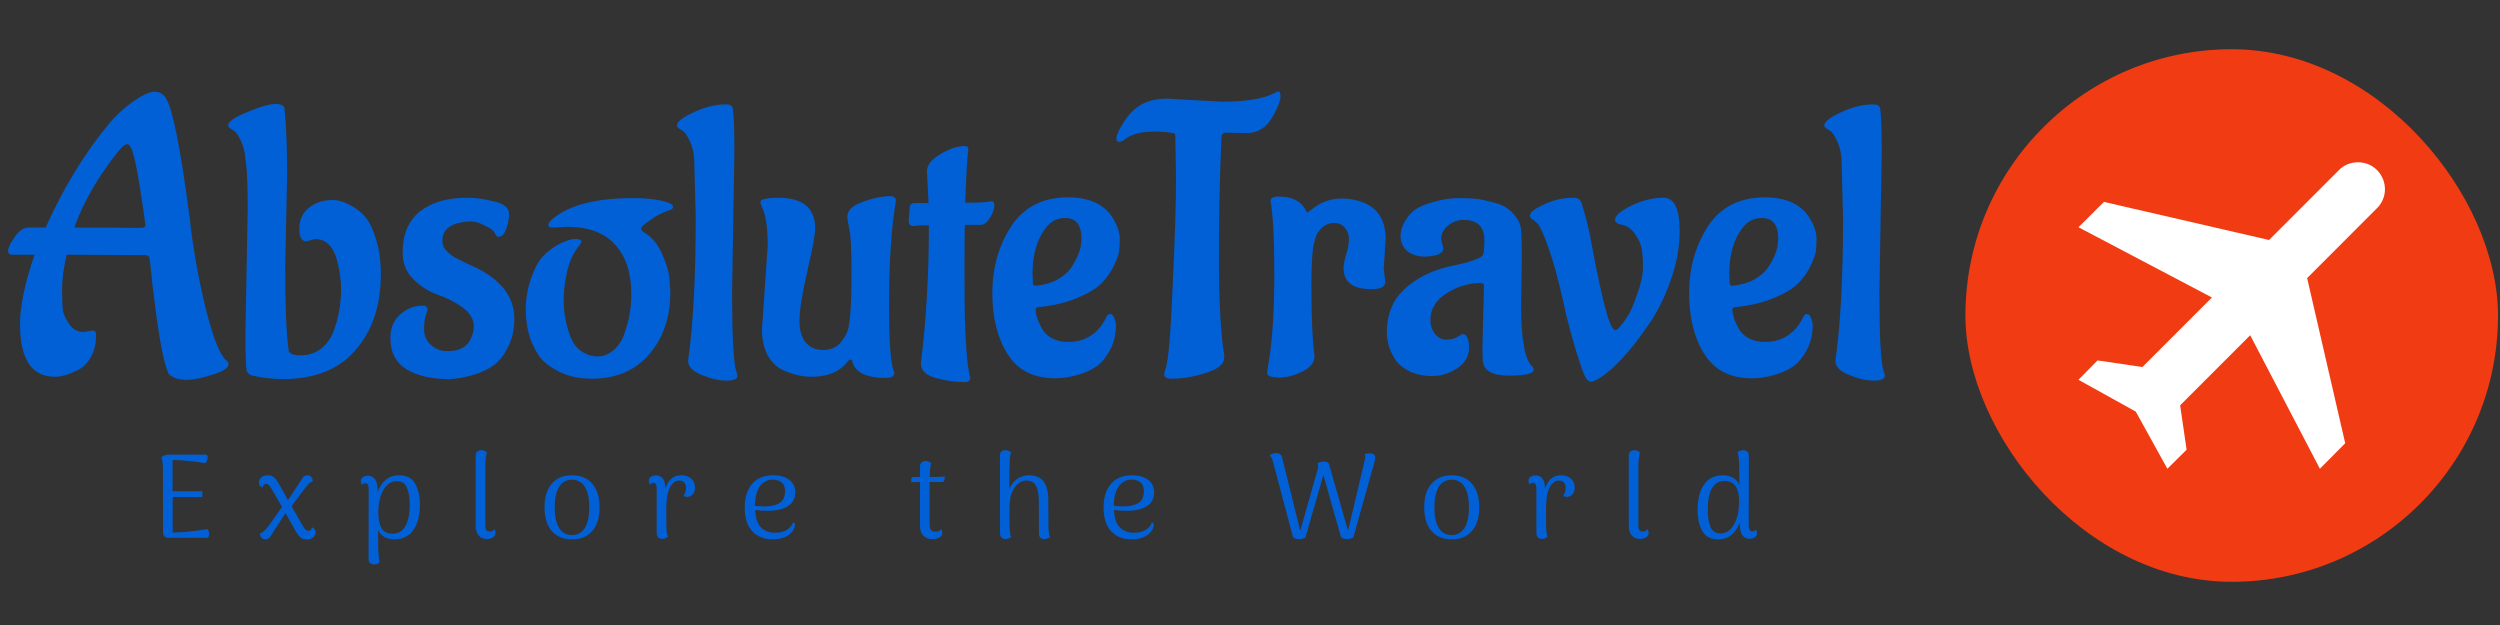 <svg width="252" height="63" viewBox="0 0 252 63" fill="none" xmlns="http://www.w3.org/2000/svg">
<rect x="0" y="0" width="252" height="63" fill="#333333" stroke="none"/>
<path d="M11.888 15.303C9.857 17.848 8.392 20.393 7.492 22.938H7.531C11.104 22.938 13.148 22.951 13.662 22.977C14.202 22.977 14.498 22.951 14.549 22.9C14.601 22.848 14.639 22.784 14.665 22.707C14.228 19.545 13.881 17.398 13.624 16.267C13.367 15.11 13.109 14.532 12.852 14.532C12.595 14.532 12.274 14.789 11.888 15.303ZM8.456 33.466L9.305 33.312C9.562 33.312 9.69 33.453 9.69 33.736C9.69 34.636 9.51 35.394 9.15 36.011C8.79 36.628 8.34 37.065 7.801 37.322C6.927 37.759 6.181 37.978 5.564 37.978C4.381 37.978 3.494 37.541 2.903 36.667C2.312 35.767 2.016 34.43 2.016 32.656C2.016 30.857 2.505 28.53 3.482 25.676H1.245C0.962 25.676 0.821 25.535 0.821 25.252C0.821 24.969 1.039 24.52 1.476 23.902C1.913 23.26 2.376 22.938 2.865 22.938H4.6C6.425 18.877 8.572 15.367 11.04 12.411C11.683 11.639 12.467 10.92 13.392 10.251C14.343 9.583 15.076 9.249 15.59 9.249C16.104 9.249 16.49 9.48 16.747 9.943C17.416 11.023 18.2 14.969 19.099 21.782C19.408 24.712 19.935 27.746 20.68 30.882C21.452 33.993 22.159 35.806 22.802 36.32C22.956 36.422 23.033 36.551 23.033 36.705C23.033 37.091 22.48 37.451 21.375 37.785C20.295 38.119 19.459 38.286 18.868 38.286C18.302 38.286 17.866 38.209 17.557 38.055C17.248 37.926 17.056 37.785 16.979 37.631C16.516 36.628 16.053 34.237 15.59 30.458L15.359 28.646C15.256 27.437 15.153 26.525 15.05 25.908L14.78 25.715L6.721 25.676C6.412 26.988 6.258 28.131 6.258 29.108C6.258 30.085 6.284 30.805 6.335 31.268C6.412 31.705 6.631 32.181 6.991 32.695C7.351 33.209 7.839 33.466 8.456 33.466ZM31.757 24.095L30.87 24.327C30.408 24.327 30.176 23.902 30.176 23.054C30.176 22.18 30.485 21.486 31.102 20.972C31.744 20.432 32.554 20.162 33.531 20.162C34.071 20.162 34.65 20.329 35.267 20.663C35.884 20.972 36.398 21.37 36.809 21.859C37.22 22.321 37.58 23.067 37.889 24.095C38.223 25.098 38.39 26.28 38.39 27.643C38.39 30.779 37.542 33.325 35.845 35.279C34.174 37.232 31.744 38.209 28.557 38.209C27.631 38.209 26.718 38.119 25.819 37.939L25.433 37.862C25.099 37.759 24.906 37.579 24.855 37.322C24.777 36.782 24.739 35.51 24.739 33.505L24.97 21.01C24.97 19.082 24.919 17.604 24.816 16.576L24.739 16.036C24.688 15.316 24.533 14.699 24.276 14.185C24.045 13.671 23.814 13.336 23.582 13.182L23.274 12.989C23.094 12.886 23.004 12.771 23.004 12.642C23.004 12.257 23.646 11.807 24.932 11.293C26.217 10.753 27.156 10.483 27.747 10.483C28.338 10.483 28.647 10.637 28.672 10.945C28.852 12.514 28.942 14.75 28.942 17.655L28.75 26.91C28.75 30.947 28.865 33.736 29.096 35.279C29.122 35.638 29.521 35.818 30.292 35.818C31.089 35.818 31.77 35.6 32.336 35.163C32.901 34.726 33.326 34.147 33.608 33.428C34.123 32.116 34.38 30.664 34.38 29.07C34.38 28.324 34.277 27.515 34.071 26.64C33.711 24.944 32.94 24.095 31.757 24.095ZM51.846 32.116C51.846 33.222 51.628 34.186 51.191 35.008C50.779 35.831 50.304 36.435 49.764 36.821C49.224 37.207 48.581 37.515 47.836 37.746C46.859 38.055 45.972 38.209 45.175 38.209C43.504 38.209 42.116 37.888 41.01 37.245C39.905 36.577 39.352 35.523 39.352 34.083C39.352 33.235 39.584 32.541 40.046 32.001C40.766 31.204 41.627 30.805 42.63 30.805C42.938 30.805 43.093 30.947 43.093 31.229C43.093 31.255 43.028 31.461 42.9 31.846C42.797 32.206 42.746 32.669 42.746 33.235C42.746 33.8 42.964 34.301 43.401 34.739C43.864 35.176 44.417 35.394 45.059 35.394C45.702 35.394 46.216 35.291 46.602 35.086C46.987 34.854 47.258 34.572 47.412 34.237C47.643 33.775 47.759 33.337 47.759 32.926C47.759 32.181 47.386 31.538 46.641 30.998C45.895 30.458 45.072 30.034 44.172 29.725C43.273 29.417 42.45 28.903 41.704 28.183C40.959 27.463 40.586 26.563 40.586 25.483C40.586 23.633 41.165 22.244 42.321 21.319C43.504 20.393 45.098 19.93 47.103 19.93C47.977 19.93 48.89 20.059 49.841 20.316C50.818 20.547 51.306 20.959 51.306 21.55C51.306 22.116 51.204 22.643 50.998 23.131C50.818 23.62 50.587 23.864 50.304 23.864C50.15 23.864 50.047 23.812 49.995 23.71C49.944 23.581 49.854 23.44 49.725 23.285C49.597 23.131 49.288 22.938 48.8 22.707C48.312 22.45 47.887 22.321 47.527 22.321C47.193 22.321 46.962 22.334 46.833 22.36C46.73 22.36 46.538 22.398 46.255 22.476C45.972 22.527 45.715 22.617 45.484 22.746C44.892 23.08 44.597 23.568 44.597 24.211C44.597 24.622 44.687 24.931 44.867 25.137C45.047 25.316 45.188 25.458 45.291 25.561C45.394 25.663 45.574 25.792 45.831 25.946C46.088 26.075 46.268 26.165 46.37 26.216C46.473 26.268 46.705 26.383 47.065 26.563C47.425 26.718 47.656 26.82 47.759 26.872C50.484 28.157 51.846 29.905 51.846 32.116ZM57.158 22.861C56.49 22.887 56.002 22.913 55.693 22.938C55.41 22.938 55.269 22.861 55.269 22.707C55.269 22.553 55.346 22.398 55.5 22.244C57.146 20.727 59.922 19.969 63.83 19.969C65.167 19.969 66.221 20.085 66.992 20.316L67.377 20.432C67.686 20.56 67.84 20.702 67.84 20.856C67.84 20.985 67.75 21.087 67.57 21.165C66.876 21.37 66.208 21.704 65.565 22.167C64.922 22.604 64.601 22.913 64.601 23.093L64.832 23.363C65.655 23.825 66.285 24.558 66.722 25.561C67.185 26.563 67.442 27.45 67.493 28.221L67.57 29.417C67.57 31.962 66.863 34.057 65.449 35.703C64.035 37.348 62.107 38.171 59.665 38.171C58.431 38.171 57.364 37.952 56.464 37.515C55.565 37.078 54.896 36.59 54.459 36.05C54.048 35.484 53.714 34.854 53.456 34.16C53.148 33.209 52.994 32.232 52.994 31.229C52.994 30.201 53.161 29.173 53.495 28.144C53.855 27.116 54.253 26.358 54.69 25.869C55.153 25.381 55.667 24.982 56.233 24.674C56.953 24.288 57.531 24.095 57.968 24.095C58.405 24.095 58.624 24.185 58.624 24.365L58.392 24.751C57.827 25.419 57.416 26.293 57.158 27.373C56.927 28.453 56.811 29.417 56.811 30.265C56.811 31.088 56.914 31.911 57.12 32.733C57.325 33.556 57.557 34.173 57.814 34.584C58.071 34.97 58.367 35.266 58.701 35.471C59.189 35.78 59.704 35.934 60.243 35.934C60.783 35.934 61.31 35.728 61.825 35.317C62.339 34.88 62.711 34.314 62.943 33.62C63.406 32.335 63.637 31.011 63.637 29.648C63.637 27.489 63.084 25.818 61.979 24.635C60.899 23.453 59.292 22.861 57.158 22.861ZM74.025 15.342L73.794 29.494C73.794 33.916 73.935 36.564 74.218 37.438C74.295 37.592 74.334 37.746 74.334 37.901C74.334 38.209 73.961 38.364 73.216 38.364C72.47 38.364 71.635 38.171 70.709 37.785C69.809 37.425 69.359 36.95 69.359 36.358C69.874 32.759 70.13 27.952 70.13 21.936L69.976 16.036C69.925 15.316 69.771 14.699 69.513 14.185C69.282 13.671 69.051 13.336 68.819 13.182L68.511 12.989C68.331 12.886 68.241 12.771 68.241 12.642C68.241 12.282 68.794 11.845 69.899 11.331C71.03 10.791 72.123 10.521 73.177 10.521C73.588 10.521 73.82 10.663 73.871 10.945C73.974 11.614 74.025 13.079 74.025 15.342ZM90.304 20.239C89.841 23.015 89.609 26.55 89.609 30.844C89.609 34.006 89.738 36.088 89.995 37.091L90.149 37.592C90.149 37.926 89.867 38.093 89.301 38.093C87.322 38.093 86.19 37.541 85.907 36.435C85.882 36.307 85.817 36.242 85.715 36.242C85.638 36.242 85.56 36.294 85.483 36.397C84.686 37.451 83.452 37.978 81.781 37.978C80.856 37.978 79.892 37.746 78.889 37.284C78.272 37.001 77.771 36.513 77.385 35.818C76.999 35.099 76.807 34.224 76.807 33.196L77.385 24.751C77.385 22.977 77.205 21.717 76.845 20.972C76.717 20.689 76.653 20.509 76.653 20.432C76.653 20.278 76.717 20.175 76.845 20.123C77.257 19.995 77.784 19.93 78.426 19.93C80.92 19.93 82.167 20.959 82.167 23.015C82.167 23.658 81.897 25.124 81.357 27.412C80.843 29.7 80.586 31.332 80.586 32.309C80.586 33.26 80.791 33.993 81.203 34.507C81.64 35.021 82.231 35.279 82.977 35.279C83.748 35.279 84.352 35.008 84.789 34.469C85.226 33.929 85.483 33.389 85.56 32.849L85.676 32.039C85.779 31.139 85.83 29.558 85.83 27.296C85.83 25.034 85.753 23.607 85.599 23.015C85.471 22.398 85.406 22.013 85.406 21.859C85.406 21.216 85.92 20.715 86.949 20.355C87.977 19.969 88.903 19.776 89.725 19.776C90.111 19.776 90.304 19.93 90.304 20.239ZM91.59 22.36L91.705 20.817C91.731 20.586 91.911 20.47 92.245 20.47H93.595L93.441 17.385V17.231C93.441 16.64 93.89 16.074 94.79 15.534C95.69 14.995 96.513 14.725 97.258 14.725C97.49 14.725 97.605 14.827 97.605 15.033V15.072C97.502 15.766 97.4 17.552 97.297 20.432C98.428 20.432 99.148 20.406 99.456 20.355C99.765 20.303 99.932 20.278 99.958 20.278C100.138 20.278 100.228 20.432 100.228 20.74C100.228 21.049 100.086 21.447 99.803 21.936C99.52 22.398 99.212 22.643 98.878 22.669H97.258C97.233 23.543 97.22 25.021 97.22 27.103C97.22 29.16 97.233 30.857 97.258 32.194C97.31 33.53 97.361 34.546 97.412 35.24C97.464 35.908 97.515 36.448 97.567 36.859C97.644 37.271 97.695 37.566 97.721 37.746C97.772 37.926 97.798 38.042 97.798 38.093C97.798 38.351 97.631 38.492 97.297 38.518C96.294 38.518 95.291 38.376 94.289 38.093C93.312 37.811 92.823 37.322 92.823 36.628C93.363 32.309 93.633 27.669 93.633 22.707C92.939 22.707 92.412 22.733 92.052 22.784H92.014C91.782 22.784 91.641 22.643 91.59 22.36ZM104.079 27.605L104.117 28.569C104.117 28.723 104.22 28.8 104.426 28.8C105.248 28.723 105.968 28.517 106.585 28.183C107.202 27.823 107.665 27.424 107.973 26.988C108.59 26.036 108.925 25.214 108.976 24.52L109.015 24.057C109.015 22.669 108.462 21.974 107.356 21.974C106.534 21.974 105.865 22.334 105.351 23.054C104.503 24.185 104.079 25.702 104.079 27.605ZM112.485 32.733C112.485 33.71 112.28 34.572 111.868 35.317C111.483 36.037 111.033 36.577 110.519 36.937C110.03 37.271 109.452 37.541 108.783 37.746C107.935 38.004 107.125 38.132 106.354 38.132C104.194 38.132 102.6 37.322 101.572 35.703C100.544 34.083 100.03 32.026 100.03 29.533C100.03 27.013 100.659 24.777 101.919 22.823C103.205 20.869 105.12 19.892 107.665 19.892C109.979 19.892 111.547 20.702 112.37 22.321C112.704 22.938 112.871 23.53 112.871 24.095C112.871 24.635 112.845 25.072 112.794 25.406C112.742 25.715 112.562 26.191 112.254 26.833C111.945 27.476 111.534 28.054 111.02 28.569C110.506 29.083 109.696 29.571 108.59 30.034C107.485 30.497 106.187 30.805 104.696 30.959C104.49 30.959 104.387 31.049 104.387 31.229C104.387 31.461 104.464 31.808 104.619 32.271C104.798 32.708 104.991 33.08 105.197 33.389C105.763 34.109 106.598 34.469 107.704 34.469C108.809 34.469 109.747 34.109 110.519 33.389C110.93 33.003 111.264 32.528 111.521 31.962C111.624 31.756 111.753 31.654 111.907 31.654C112.087 31.654 112.228 31.795 112.331 32.078C112.434 32.361 112.485 32.579 112.485 32.733ZM117.62 9.943L123.173 10.251C125.642 10.251 127.415 9.956 128.495 9.364C128.649 9.262 128.778 9.21 128.881 9.21C129.009 9.21 129.074 9.39 129.074 9.75C129.074 10.11 128.855 10.701 128.418 11.524C127.775 12.784 126.85 13.413 125.642 13.413L123.521 13.375C123.315 13.375 123.186 13.491 123.135 13.722C122.955 17.501 122.865 21.589 122.865 25.985C122.865 30.355 123.045 33.646 123.405 35.857V36.05C123.405 36.692 122.788 37.207 121.554 37.592C120.346 37.978 119.202 38.171 118.122 38.171C117.608 38.171 117.351 38.029 117.351 37.746C117.351 37.669 117.389 37.489 117.466 37.207C117.749 36.641 117.993 33.903 118.199 28.993C118.43 24.082 118.546 20.38 118.546 17.887L118.469 13.683C118.469 13.529 118.392 13.439 118.237 13.413C117.698 13.311 117.081 13.259 116.386 13.259C114.998 13.259 113.97 13.542 113.301 14.108C113.121 14.236 112.954 14.3 112.8 14.3C112.62 14.3 112.53 14.197 112.53 13.992C112.53 13.683 112.697 13.259 113.032 12.719C113.34 12.179 113.674 11.717 114.034 11.331C114.908 10.405 116.104 9.943 117.62 9.943ZM139.479 27.065L139.634 28.414C139.634 28.903 139.171 29.147 138.245 29.147C136.369 29.147 135.43 28.44 135.43 27.026C135.43 26.692 135.52 26.229 135.7 25.638C135.88 25.047 135.97 24.532 135.97 24.095C135.97 23.658 135.842 23.285 135.585 22.977C135.328 22.643 134.955 22.476 134.466 22.476C133.978 22.476 133.554 22.656 133.194 23.015C132.86 23.35 132.654 23.697 132.577 24.057L132.423 24.597C132.268 25.394 132.191 26.73 132.191 28.607C132.191 30.458 132.217 31.924 132.268 33.003C132.32 34.057 132.371 34.79 132.423 35.201C132.474 35.587 132.5 35.818 132.5 35.895C132.5 36.538 132.101 37.052 131.304 37.438C130.507 37.849 129.71 38.055 128.913 38.055C128.116 38.055 127.718 37.888 127.718 37.554L127.911 36.358C128.271 34.122 128.451 31.204 128.451 27.605C128.451 24.005 128.322 21.563 128.065 20.278C128.065 19.969 128.335 19.815 128.875 19.815C130.263 19.815 131.189 20.29 131.651 21.242C131.677 21.345 131.716 21.396 131.767 21.396C131.844 21.396 132.024 21.28 132.307 21.049C133.155 20.355 134.158 20.008 135.315 20.008C136.035 20.008 136.754 20.149 137.474 20.432C138.94 21.023 139.672 22.257 139.672 24.134L139.479 27.065ZM153.402 25.831L153.325 30.767C153.325 34.186 153.697 36.242 154.443 36.937C154.546 37.039 154.597 37.155 154.597 37.284C154.597 37.669 153.762 37.862 152.091 37.862C150.445 37.862 149.571 37.374 149.468 36.397C149.443 36.165 149.43 35.69 149.43 34.97L149.584 28.8C149.584 28.62 149.481 28.53 149.276 28.53C148.042 28.53 146.885 28.877 145.805 29.571C144.725 30.265 144.185 31.152 144.185 32.232C144.185 32.798 144.34 33.273 144.648 33.659C144.957 34.044 145.329 34.237 145.766 34.237C146.229 34.237 146.602 34.147 146.885 33.967C147.193 33.787 147.373 33.684 147.425 33.659C147.862 33.71 148.08 34.173 148.08 35.047C148.08 35.895 147.682 36.59 146.885 37.13C146.088 37.644 145.252 37.901 144.378 37.901C143.504 37.901 142.746 37.746 142.103 37.438C141.486 37.13 141.036 36.782 140.753 36.397C140.47 36.011 140.239 35.574 140.059 35.086C139.879 34.494 139.789 33.98 139.789 33.543C139.789 31.744 140.355 30.304 141.486 29.224C142.617 28.144 144.07 27.373 145.844 26.91C148.183 26.448 149.404 26.023 149.507 25.638C149.584 25.355 149.623 24.879 149.623 24.211C149.623 22.848 148.929 22.167 147.54 22.167C146.949 22.167 146.422 22.36 145.959 22.746C145.496 23.105 145.265 23.568 145.265 24.134L145.496 25.059C145.445 25.496 144.982 25.753 144.108 25.831L143.684 25.869C142.913 25.869 142.296 25.676 141.833 25.291C141.396 24.905 141.177 24.391 141.177 23.748C141.177 23.337 141.306 22.887 141.563 22.398C141.846 21.884 142.193 21.473 142.604 21.165C143.016 20.856 143.645 20.586 144.494 20.355C145.368 20.098 146.203 19.969 147 19.969C147.797 19.969 148.414 19.995 148.851 20.046C149.288 20.098 149.88 20.226 150.625 20.432C151.397 20.612 152.026 20.972 152.515 21.512C153.029 22.052 153.299 22.63 153.325 23.247C153.376 23.838 153.402 24.699 153.402 25.831ZM164.413 20.74C165.518 20.201 166.611 19.93 167.69 19.93C168.77 19.93 169.31 21.049 169.31 23.285C169.31 24.931 169.002 26.602 168.385 28.299C167.793 29.995 167.048 31.486 166.148 32.772C164.297 35.471 162.626 37.271 161.135 38.171C160.775 38.376 160.505 38.479 160.325 38.479C160.145 38.479 159.952 38.286 159.747 37.901C159.567 37.515 159.271 36.667 158.86 35.356C158.474 34.044 158.153 32.875 157.896 31.846L157.549 30.265C157.034 28.003 156.533 26.203 156.045 24.866C155.556 23.504 155.196 22.72 154.965 22.514L154.579 22.167C154.322 22.039 154.194 21.884 154.194 21.704L154.386 21.357C154.721 21.049 155.273 20.74 156.045 20.432C156.842 20.098 157.716 19.93 158.667 19.93C159.104 19.93 159.374 20.175 159.477 20.663C159.862 21.846 160.196 23.234 160.479 24.828C160.762 26.422 161.135 28.221 161.598 30.227C162.086 32.232 162.485 33.248 162.793 33.273C162.947 33.273 163.114 33.157 163.294 32.926C163.5 32.695 163.731 32.386 163.988 32.001C164.271 31.615 164.605 30.869 164.991 29.764C165.402 28.659 165.608 27.72 165.608 26.949C165.608 26.152 165.57 25.548 165.492 25.137C165.441 24.699 165.222 24.198 164.837 23.633C164.451 23.067 164.014 22.746 163.526 22.669C163.037 22.566 162.793 22.398 162.793 22.167C162.793 21.756 163.333 21.28 164.413 20.74ZM174.312 27.605L174.351 28.569C174.351 28.723 174.454 28.8 174.659 28.8C175.482 28.723 176.202 28.517 176.819 28.183C177.436 27.823 177.899 27.424 178.207 26.988C178.824 26.036 179.158 25.214 179.21 24.52L179.248 24.057C179.248 22.669 178.696 21.974 177.59 21.974C176.768 21.974 176.099 22.334 175.585 23.054C174.737 24.185 174.312 25.702 174.312 27.605ZM182.719 32.733C182.719 33.71 182.513 34.572 182.102 35.317C181.716 36.037 181.267 36.577 180.752 36.937C180.264 37.271 179.685 37.541 179.017 37.746C178.169 38.004 177.359 38.132 176.588 38.132C174.428 38.132 172.834 37.322 171.806 35.703C170.778 34.083 170.263 32.026 170.263 29.533C170.263 27.013 170.893 24.777 172.153 22.823C173.438 20.869 175.354 19.892 177.899 19.892C180.213 19.892 181.781 20.702 182.603 22.321C182.938 22.938 183.105 23.53 183.105 24.095C183.105 24.635 183.079 25.072 183.028 25.406C182.976 25.715 182.796 26.191 182.488 26.833C182.179 27.476 181.768 28.054 181.254 28.569C180.74 29.083 179.93 29.571 178.824 30.034C177.719 30.497 176.421 30.805 174.929 30.959C174.724 30.959 174.621 31.049 174.621 31.229C174.621 31.461 174.698 31.808 174.852 32.271C175.032 32.708 175.225 33.08 175.431 33.389C175.996 34.109 176.832 34.469 177.937 34.469C179.043 34.469 179.981 34.109 180.752 33.389C181.164 33.003 181.498 32.528 181.755 31.962C181.858 31.756 181.986 31.654 182.141 31.654C182.321 31.654 182.462 31.795 182.565 32.078C182.668 32.361 182.719 32.579 182.719 32.733ZM189.676 15.342L189.444 29.494C189.444 33.916 189.586 36.564 189.869 37.438C189.946 37.592 189.984 37.746 189.984 37.901C189.984 38.209 189.611 38.364 188.866 38.364C188.12 38.364 187.285 38.171 186.359 37.785C185.46 37.425 185.01 36.95 185.01 36.358C185.524 32.759 185.781 27.952 185.781 21.936L185.627 16.036C185.575 15.316 185.421 14.699 185.164 14.185C184.933 13.671 184.701 13.336 184.47 13.182L184.161 12.989C183.981 12.886 183.891 12.771 183.891 12.642C183.891 12.282 184.444 11.845 185.55 11.331C186.681 10.791 187.773 10.521 188.827 10.521C189.239 10.521 189.47 10.663 189.521 10.945C189.624 11.614 189.676 13.079 189.676 15.342Z" fill="#0160D6"/>
<path d="M20.877 53.339C20.942 53.371 20.99 53.436 21.022 53.532C21.063 53.621 21.083 53.718 21.083 53.823C21.083 53.936 21.063 54.029 21.022 54.101C20.982 54.174 20.922 54.21 20.841 54.21H16.994C16.824 54.21 16.687 54.162 16.582 54.065C16.486 53.968 16.437 53.835 16.437 53.666L16.425 47.326C16.425 46.802 16.373 46.386 16.268 46.08C16.381 45.983 16.494 45.919 16.607 45.886C16.727 45.846 16.893 45.826 17.103 45.826H20.756C20.813 45.826 20.857 45.854 20.889 45.911C20.922 45.959 20.938 46.024 20.938 46.104C20.938 46.217 20.909 46.334 20.853 46.455C20.805 46.576 20.74 46.653 20.659 46.685C19.506 46.483 18.417 46.379 17.393 46.37V49.516H20.369C20.393 49.613 20.405 49.709 20.405 49.806C20.405 49.903 20.393 50 20.369 50.097H17.405V53.678C18.413 53.67 19.571 53.557 20.877 53.339ZM31.428 53.145C31.541 53.178 31.634 53.242 31.706 53.339C31.779 53.428 31.815 53.536 31.815 53.666C31.815 53.851 31.735 54.016 31.573 54.162C31.412 54.307 31.198 54.379 30.932 54.379C30.65 54.379 30.42 54.295 30.242 54.125C30.065 53.956 29.88 53.69 29.686 53.327L28.779 51.718L27.254 54.077C27.133 54.27 26.968 54.367 26.758 54.367C26.427 54.367 26.242 54.17 26.202 53.774C26.371 53.718 26.528 53.621 26.674 53.484C26.819 53.339 26.98 53.141 27.157 52.891L28.428 51.101L27.363 49.25C27.266 49.08 27.178 48.959 27.097 48.887C27.016 48.814 26.928 48.778 26.831 48.778C26.726 48.778 26.641 48.814 26.577 48.887C26.512 48.959 26.48 49.044 26.48 49.141C26.359 49.1 26.262 49.036 26.19 48.947C26.125 48.859 26.093 48.754 26.093 48.633C26.093 48.439 26.173 48.27 26.335 48.125C26.496 47.979 26.718 47.907 27 47.907C27.274 47.907 27.492 47.987 27.653 48.149C27.823 48.302 28.012 48.572 28.222 48.959L29.033 50.411L30.472 48.221C30.585 48.012 30.755 47.907 30.98 47.907C31.142 47.907 31.267 47.955 31.355 48.052C31.452 48.149 31.513 48.302 31.537 48.512C31.36 48.576 31.202 48.681 31.065 48.826C30.928 48.971 30.771 49.165 30.593 49.407L29.384 51.028L30.545 53.048C30.714 53.355 30.9 53.508 31.101 53.508C31.198 53.508 31.275 53.472 31.331 53.399C31.396 53.319 31.428 53.234 31.428 53.145ZM40.235 47.907C41.01 47.907 41.55 48.197 41.856 48.778C42.171 49.351 42.328 50.04 42.328 50.847C42.328 51.96 42.102 52.827 41.651 53.448C41.207 54.061 40.582 54.367 39.775 54.367C39.364 54.367 39.013 54.282 38.723 54.113C38.441 53.944 38.239 53.706 38.118 53.399V54.875C38.118 55.19 38.13 55.517 38.154 55.855C38.178 56.194 38.219 56.468 38.275 56.678C38.227 56.734 38.154 56.783 38.057 56.823C37.961 56.871 37.848 56.896 37.719 56.896C37.549 56.896 37.412 56.847 37.307 56.751C37.203 56.662 37.15 56.533 37.15 56.363L37.162 49.322C37.162 49.096 37.134 48.939 37.078 48.85C37.029 48.754 36.944 48.705 36.824 48.705C36.67 48.705 36.565 48.766 36.509 48.887C36.412 48.75 36.364 48.621 36.364 48.5C36.364 48.338 36.432 48.209 36.569 48.112C36.707 48.008 36.88 47.955 37.09 47.955C37.743 47.955 38.07 48.467 38.07 49.492V49.601C38.263 49.068 38.537 48.653 38.892 48.355C39.255 48.056 39.703 47.907 40.235 47.907ZM39.558 53.799C40.13 53.799 40.562 53.553 40.852 53.061C41.151 52.561 41.3 51.827 41.3 50.859C41.3 50.165 41.207 49.601 41.022 49.165C40.844 48.721 40.501 48.5 39.993 48.5C39.606 48.5 39.271 48.645 38.989 48.935C38.707 49.218 38.493 49.601 38.348 50.084C38.203 50.568 38.13 51.093 38.13 51.657C38.13 52.319 38.235 52.843 38.445 53.23C38.654 53.609 39.025 53.799 39.558 53.799ZM49.097 54.331C48.734 54.331 48.452 54.214 48.25 53.98C48.048 53.746 47.947 53.416 47.947 52.988V45.911C47.947 45.741 48 45.612 48.105 45.523C48.21 45.427 48.347 45.378 48.516 45.378C48.718 45.378 48.903 45.451 49.073 45.596C49.008 45.806 48.964 46.076 48.94 46.407C48.923 46.737 48.915 47.254 48.915 47.955V52.94C48.915 53.149 48.952 53.311 49.024 53.424C49.105 53.528 49.222 53.581 49.375 53.581C49.464 53.581 49.548 53.561 49.629 53.52C49.718 53.472 49.782 53.407 49.823 53.327C49.911 53.448 49.956 53.573 49.956 53.702C49.956 53.887 49.871 54.041 49.702 54.162C49.54 54.275 49.339 54.331 49.097 54.331ZM57.657 54.367C56.785 54.367 56.104 54.085 55.612 53.52C55.128 52.948 54.886 52.153 54.886 51.137C54.886 50.121 55.128 49.33 55.612 48.766C56.104 48.193 56.785 47.907 57.657 47.907C58.536 47.907 59.217 48.193 59.701 48.766C60.193 49.33 60.439 50.121 60.439 51.137C60.439 52.153 60.193 52.948 59.701 53.52C59.217 54.085 58.536 54.367 57.657 54.367ZM57.657 53.932C58.221 53.932 58.653 53.694 58.951 53.218C59.249 52.734 59.399 52.04 59.399 51.137C59.399 50.234 59.249 49.544 58.951 49.068C58.653 48.592 58.221 48.355 57.657 48.355C57.092 48.355 56.66 48.592 56.362 49.068C56.064 49.544 55.914 50.234 55.914 51.137C55.914 52.04 56.064 52.734 56.362 53.218C56.66 53.694 57.092 53.932 57.657 53.932ZM68.664 47.907C69.084 47.907 69.418 48.02 69.668 48.246C69.927 48.463 70.056 48.77 70.056 49.165C70.056 49.431 69.979 49.653 69.826 49.831C69.672 50 69.491 50.084 69.281 50.084C69.104 50.084 68.983 50.044 68.918 49.964C69.007 49.826 69.067 49.701 69.1 49.589C69.132 49.468 69.148 49.334 69.148 49.189C69.148 48.689 68.914 48.439 68.447 48.439C68.084 48.439 67.777 48.673 67.527 49.141C67.285 49.601 67.164 50.318 67.164 51.294V51.948C67.164 52.673 67.172 53.166 67.188 53.424C67.204 53.682 67.249 53.907 67.321 54.101C67.152 54.246 66.963 54.319 66.753 54.319C66.591 54.319 66.458 54.27 66.353 54.174C66.249 54.069 66.196 53.928 66.196 53.75V49.298C66.196 49.072 66.168 48.911 66.112 48.814C66.063 48.717 65.978 48.669 65.858 48.669C65.704 48.669 65.599 48.734 65.543 48.863C65.446 48.725 65.398 48.596 65.398 48.475C65.398 48.306 65.462 48.173 65.591 48.076C65.72 47.971 65.898 47.919 66.124 47.919C66.438 47.919 66.672 48.032 66.825 48.258C66.987 48.475 67.063 48.802 67.055 49.238V49.298C67.192 48.838 67.398 48.492 67.672 48.258C67.947 48.024 68.277 47.907 68.664 47.907ZM79.945 52.649C80.066 52.69 80.126 52.782 80.126 52.928C80.126 53.008 80.102 53.117 80.053 53.254C79.9 53.609 79.63 53.883 79.243 54.077C78.864 54.27 78.416 54.367 77.9 54.367C77.013 54.367 76.319 54.093 75.819 53.545C75.319 52.988 75.069 52.198 75.069 51.173C75.069 50.157 75.315 49.359 75.807 48.778C76.307 48.197 77.021 47.907 77.948 47.907C78.618 47.907 79.154 48.06 79.558 48.367C79.961 48.665 80.162 49.093 80.162 49.649C80.162 50.246 79.92 50.702 79.436 51.016C78.953 51.331 78.279 51.488 77.416 51.488C76.94 51.488 76.505 51.46 76.109 51.403C76.158 52.218 76.359 52.807 76.714 53.169C77.077 53.524 77.549 53.702 78.13 53.702C78.573 53.702 78.957 53.613 79.279 53.436C79.602 53.25 79.824 52.988 79.945 52.649ZM77.912 48.342C77.364 48.342 76.924 48.572 76.593 49.032C76.271 49.484 76.106 50.137 76.097 50.992C76.485 51.024 76.799 51.044 77.041 51.052C77.686 51.052 78.194 50.939 78.565 50.714C78.945 50.48 79.134 50.084 79.134 49.528C79.134 49.1 79.017 48.798 78.783 48.621C78.549 48.435 78.259 48.342 77.912 48.342ZM94.202 48.076C94.331 48.076 94.501 48.072 94.71 48.064C94.928 48.056 95.101 48.048 95.231 48.04L95.218 48.306C95.21 48.387 95.182 48.455 95.134 48.512C95.085 48.56 95.025 48.584 94.952 48.584H93.706V49.044V52.94C93.706 53.149 93.754 53.311 93.851 53.424C93.948 53.536 94.093 53.593 94.287 53.593C94.408 53.593 94.521 53.573 94.626 53.532C94.739 53.484 94.815 53.42 94.855 53.339C94.944 53.46 94.989 53.589 94.989 53.726C94.989 53.911 94.892 54.061 94.698 54.174C94.505 54.287 94.259 54.343 93.96 54.343C93.581 54.343 93.283 54.226 93.065 53.992C92.847 53.75 92.738 53.42 92.738 53V48.584H92.569C92.238 48.584 91.996 48.596 91.843 48.621L91.855 48.342C91.863 48.165 91.952 48.076 92.121 48.076H92.738V46.999C92.738 46.83 92.791 46.701 92.895 46.612C93 46.516 93.138 46.467 93.307 46.467C93.508 46.467 93.694 46.54 93.863 46.685C93.775 46.959 93.726 47.423 93.718 48.076H94.202ZM105.682 52.831C105.682 53.411 105.73 53.843 105.827 54.125C105.665 54.27 105.48 54.343 105.27 54.343C105.109 54.343 104.976 54.295 104.871 54.198C104.774 54.101 104.726 53.972 104.726 53.811L104.714 50.544C104.714 49.834 104.617 49.306 104.423 48.959C104.238 48.613 103.915 48.439 103.456 48.439C103.173 48.439 102.899 48.54 102.633 48.742C102.375 48.935 102.161 49.246 101.992 49.673C101.83 50.101 101.75 50.641 101.75 51.294C101.75 52.335 101.758 53.012 101.774 53.327C101.79 53.641 101.838 53.907 101.919 54.125C101.75 54.27 101.564 54.343 101.363 54.343C101.193 54.343 101.056 54.291 100.951 54.186C100.854 54.081 100.806 53.94 100.806 53.762L100.794 45.911C100.794 45.733 100.842 45.6 100.939 45.511C101.036 45.423 101.169 45.378 101.338 45.378C101.459 45.378 101.572 45.403 101.677 45.451C101.782 45.491 101.863 45.54 101.919 45.596C101.855 45.798 101.81 46.04 101.786 46.322C101.77 46.596 101.758 46.983 101.75 47.483L101.738 49.31C101.915 48.867 102.177 48.524 102.524 48.282C102.871 48.032 103.274 47.907 103.734 47.907C104.395 47.907 104.883 48.121 105.198 48.548C105.512 48.968 105.67 49.593 105.67 50.423L105.682 52.831ZM116.116 52.649C116.237 52.69 116.298 52.782 116.298 52.928C116.298 53.008 116.274 53.117 116.225 53.254C116.072 53.609 115.802 53.883 115.415 54.077C115.036 54.27 114.588 54.367 114.072 54.367C113.185 54.367 112.491 54.093 111.991 53.545C111.491 52.988 111.241 52.198 111.241 51.173C111.241 50.157 111.487 49.359 111.979 48.778C112.479 48.197 113.193 47.907 114.12 47.907C114.79 47.907 115.326 48.06 115.729 48.367C116.133 48.665 116.334 49.093 116.334 49.649C116.334 50.246 116.092 50.702 115.608 51.016C115.124 51.331 114.451 51.488 113.588 51.488C113.112 51.488 112.677 51.46 112.281 51.403C112.33 52.218 112.531 52.807 112.886 53.169C113.249 53.524 113.721 53.702 114.302 53.702C114.745 53.702 115.128 53.613 115.451 53.436C115.774 53.25 115.996 52.988 116.116 52.649ZM114.084 48.342C113.536 48.342 113.096 48.572 112.765 49.032C112.443 49.484 112.277 50.137 112.269 50.992C112.656 51.024 112.971 51.044 113.213 51.052C113.858 51.052 114.366 50.939 114.737 50.714C115.116 50.48 115.306 50.084 115.306 49.528C115.306 49.1 115.189 48.798 114.955 48.621C114.721 48.435 114.431 48.342 114.084 48.342ZM138.056 45.693C138.443 45.693 138.633 45.838 138.625 46.128C138.625 46.201 138.609 46.302 138.577 46.431C138.544 46.56 138.524 46.645 138.516 46.685L136.411 54.186C136.193 54.291 135.971 54.343 135.746 54.343C135.584 54.343 135.451 54.315 135.346 54.258C135.241 54.21 135.173 54.133 135.141 54.029L133.399 47.871L131.584 54.186C131.366 54.291 131.152 54.343 130.943 54.343C130.564 54.343 130.35 54.238 130.301 54.029L128.293 46.455C128.237 46.253 128.14 46.068 128.003 45.899C128.156 45.745 128.354 45.669 128.596 45.669C128.765 45.669 128.902 45.701 129.007 45.766C129.12 45.83 129.192 45.927 129.225 46.056L131.064 53.508L132.83 47.278C132.854 47.181 132.866 47.092 132.866 47.012C132.866 46.891 132.842 46.782 132.794 46.685C132.89 46.637 133.003 46.6 133.132 46.576C133.261 46.544 133.374 46.528 133.471 46.528C133.592 46.528 133.693 46.548 133.774 46.588C133.862 46.62 133.923 46.673 133.955 46.745L135.879 53.496L137.548 46.455C137.556 46.415 137.568 46.354 137.584 46.274C137.609 46.193 137.621 46.124 137.621 46.068C137.621 45.947 137.597 45.85 137.548 45.778C137.718 45.721 137.887 45.693 138.056 45.693ZM146.33 54.367C145.459 54.367 144.777 54.085 144.285 53.52C143.801 52.948 143.559 52.153 143.559 51.137C143.559 50.121 143.801 49.33 144.285 48.766C144.777 48.193 145.459 47.907 146.33 47.907C147.209 47.907 147.891 48.193 148.374 48.766C148.866 49.33 149.112 50.121 149.112 51.137C149.112 52.153 148.866 52.948 148.374 53.52C147.891 54.085 147.209 54.367 146.33 54.367ZM146.33 53.932C146.894 53.932 147.326 53.694 147.624 53.218C147.923 52.734 148.072 52.04 148.072 51.137C148.072 50.234 147.923 49.544 147.624 49.068C147.326 48.592 146.894 48.355 146.33 48.355C145.765 48.355 145.334 48.592 145.035 49.068C144.737 49.544 144.588 50.234 144.588 51.137C144.588 52.04 144.737 52.734 145.035 53.218C145.334 53.694 145.765 53.932 146.33 53.932ZM157.338 47.907C157.757 47.907 158.092 48.02 158.342 48.246C158.6 48.463 158.729 48.77 158.729 49.165C158.729 49.431 158.652 49.653 158.499 49.831C158.346 50 158.164 50.084 157.955 50.084C157.777 50.084 157.656 50.044 157.592 49.964C157.68 49.826 157.741 49.701 157.773 49.589C157.805 49.468 157.822 49.334 157.822 49.189C157.822 48.689 157.588 48.439 157.12 48.439C156.757 48.439 156.45 48.673 156.2 49.141C155.958 49.601 155.837 50.318 155.837 51.294V51.948C155.837 52.673 155.846 53.166 155.862 53.424C155.878 53.682 155.922 53.907 155.995 54.101C155.825 54.246 155.636 54.319 155.426 54.319C155.265 54.319 155.132 54.27 155.027 54.174C154.922 54.069 154.87 53.928 154.87 53.75V49.298C154.87 49.072 154.841 48.911 154.785 48.814C154.737 48.717 154.652 48.669 154.531 48.669C154.378 48.669 154.273 48.734 154.216 48.863C154.12 48.725 154.071 48.596 154.071 48.475C154.071 48.306 154.136 48.173 154.265 48.076C154.394 47.971 154.571 47.919 154.797 47.919C155.112 47.919 155.345 48.032 155.499 48.258C155.66 48.475 155.737 48.802 155.729 49.238V49.298C155.866 48.838 156.071 48.492 156.346 48.258C156.62 48.024 156.95 47.907 157.338 47.907ZM165.327 54.331C164.964 54.331 164.682 54.214 164.48 53.98C164.279 53.746 164.178 53.416 164.178 52.988V45.911C164.178 45.741 164.23 45.612 164.335 45.523C164.44 45.427 164.577 45.378 164.747 45.378C164.948 45.378 165.134 45.451 165.303 45.596C165.239 45.806 165.194 46.076 165.17 46.407C165.154 46.737 165.146 47.254 165.146 47.955V52.94C165.146 53.149 165.182 53.311 165.255 53.424C165.335 53.528 165.452 53.581 165.606 53.581C165.694 53.581 165.779 53.561 165.86 53.52C165.948 53.472 166.013 53.407 166.053 53.327C166.142 53.448 166.186 53.573 166.186 53.702C166.186 53.887 166.102 54.041 165.932 54.162C165.771 54.275 165.569 54.331 165.327 54.331ZM176.972 53.375C177.061 53.496 177.105 53.625 177.105 53.762C177.105 53.924 177.033 54.057 176.887 54.162C176.75 54.258 176.573 54.307 176.355 54.307C175.694 54.307 175.363 53.791 175.363 52.758V52.673C175.169 53.206 174.891 53.621 174.528 53.92C174.173 54.218 173.73 54.367 173.197 54.367C172.423 54.367 171.883 54.081 171.576 53.508C171.27 52.936 171.117 52.242 171.117 51.427C171.117 50.314 171.334 49.451 171.77 48.838C172.213 48.217 172.843 47.907 173.657 47.907C174.069 47.907 174.415 47.992 174.698 48.161C174.988 48.322 175.198 48.56 175.327 48.875L175.315 47.254C175.315 46.511 175.262 45.959 175.157 45.596C175.303 45.451 175.488 45.378 175.714 45.378C175.883 45.378 176.02 45.427 176.125 45.523C176.23 45.612 176.282 45.741 176.282 45.911L176.27 52.94C176.27 53.351 176.395 53.557 176.645 53.557C176.799 53.557 176.908 53.496 176.972 53.375ZM173.439 53.774C173.827 53.774 174.161 53.629 174.444 53.339C174.726 53.048 174.94 52.657 175.085 52.165C175.23 51.673 175.303 51.129 175.303 50.532C175.303 49.161 174.807 48.475 173.814 48.475C173.274 48.475 172.859 48.721 172.568 49.213C172.286 49.705 172.145 50.431 172.145 51.391C172.145 52.109 172.234 52.686 172.411 53.121C172.597 53.557 172.939 53.774 173.439 53.774Z" fill="#0160D6"/>
<rect x="198.113" y="4.962" width="53.685" height="53.685" rx="26.843" fill="#F13B13"/>
<path d="M239.602 17.145C240.67 18.214 240.67 19.935 239.602 20.985L232.559 28.032L236.397 44.679L233.844 47.251L226.819 33.792L219.758 40.857L220.41 45.331L218.472 47.251L215.286 41.491L209.51 38.284L211.429 36.328L215.956 36.998L222.963 29.988L209.51 22.906L212.081 20.352L228.72 24.192L235.764 17.145C236.777 16.095 238.588 16.095 239.602 17.145Z" fill="white"/>
</svg>
